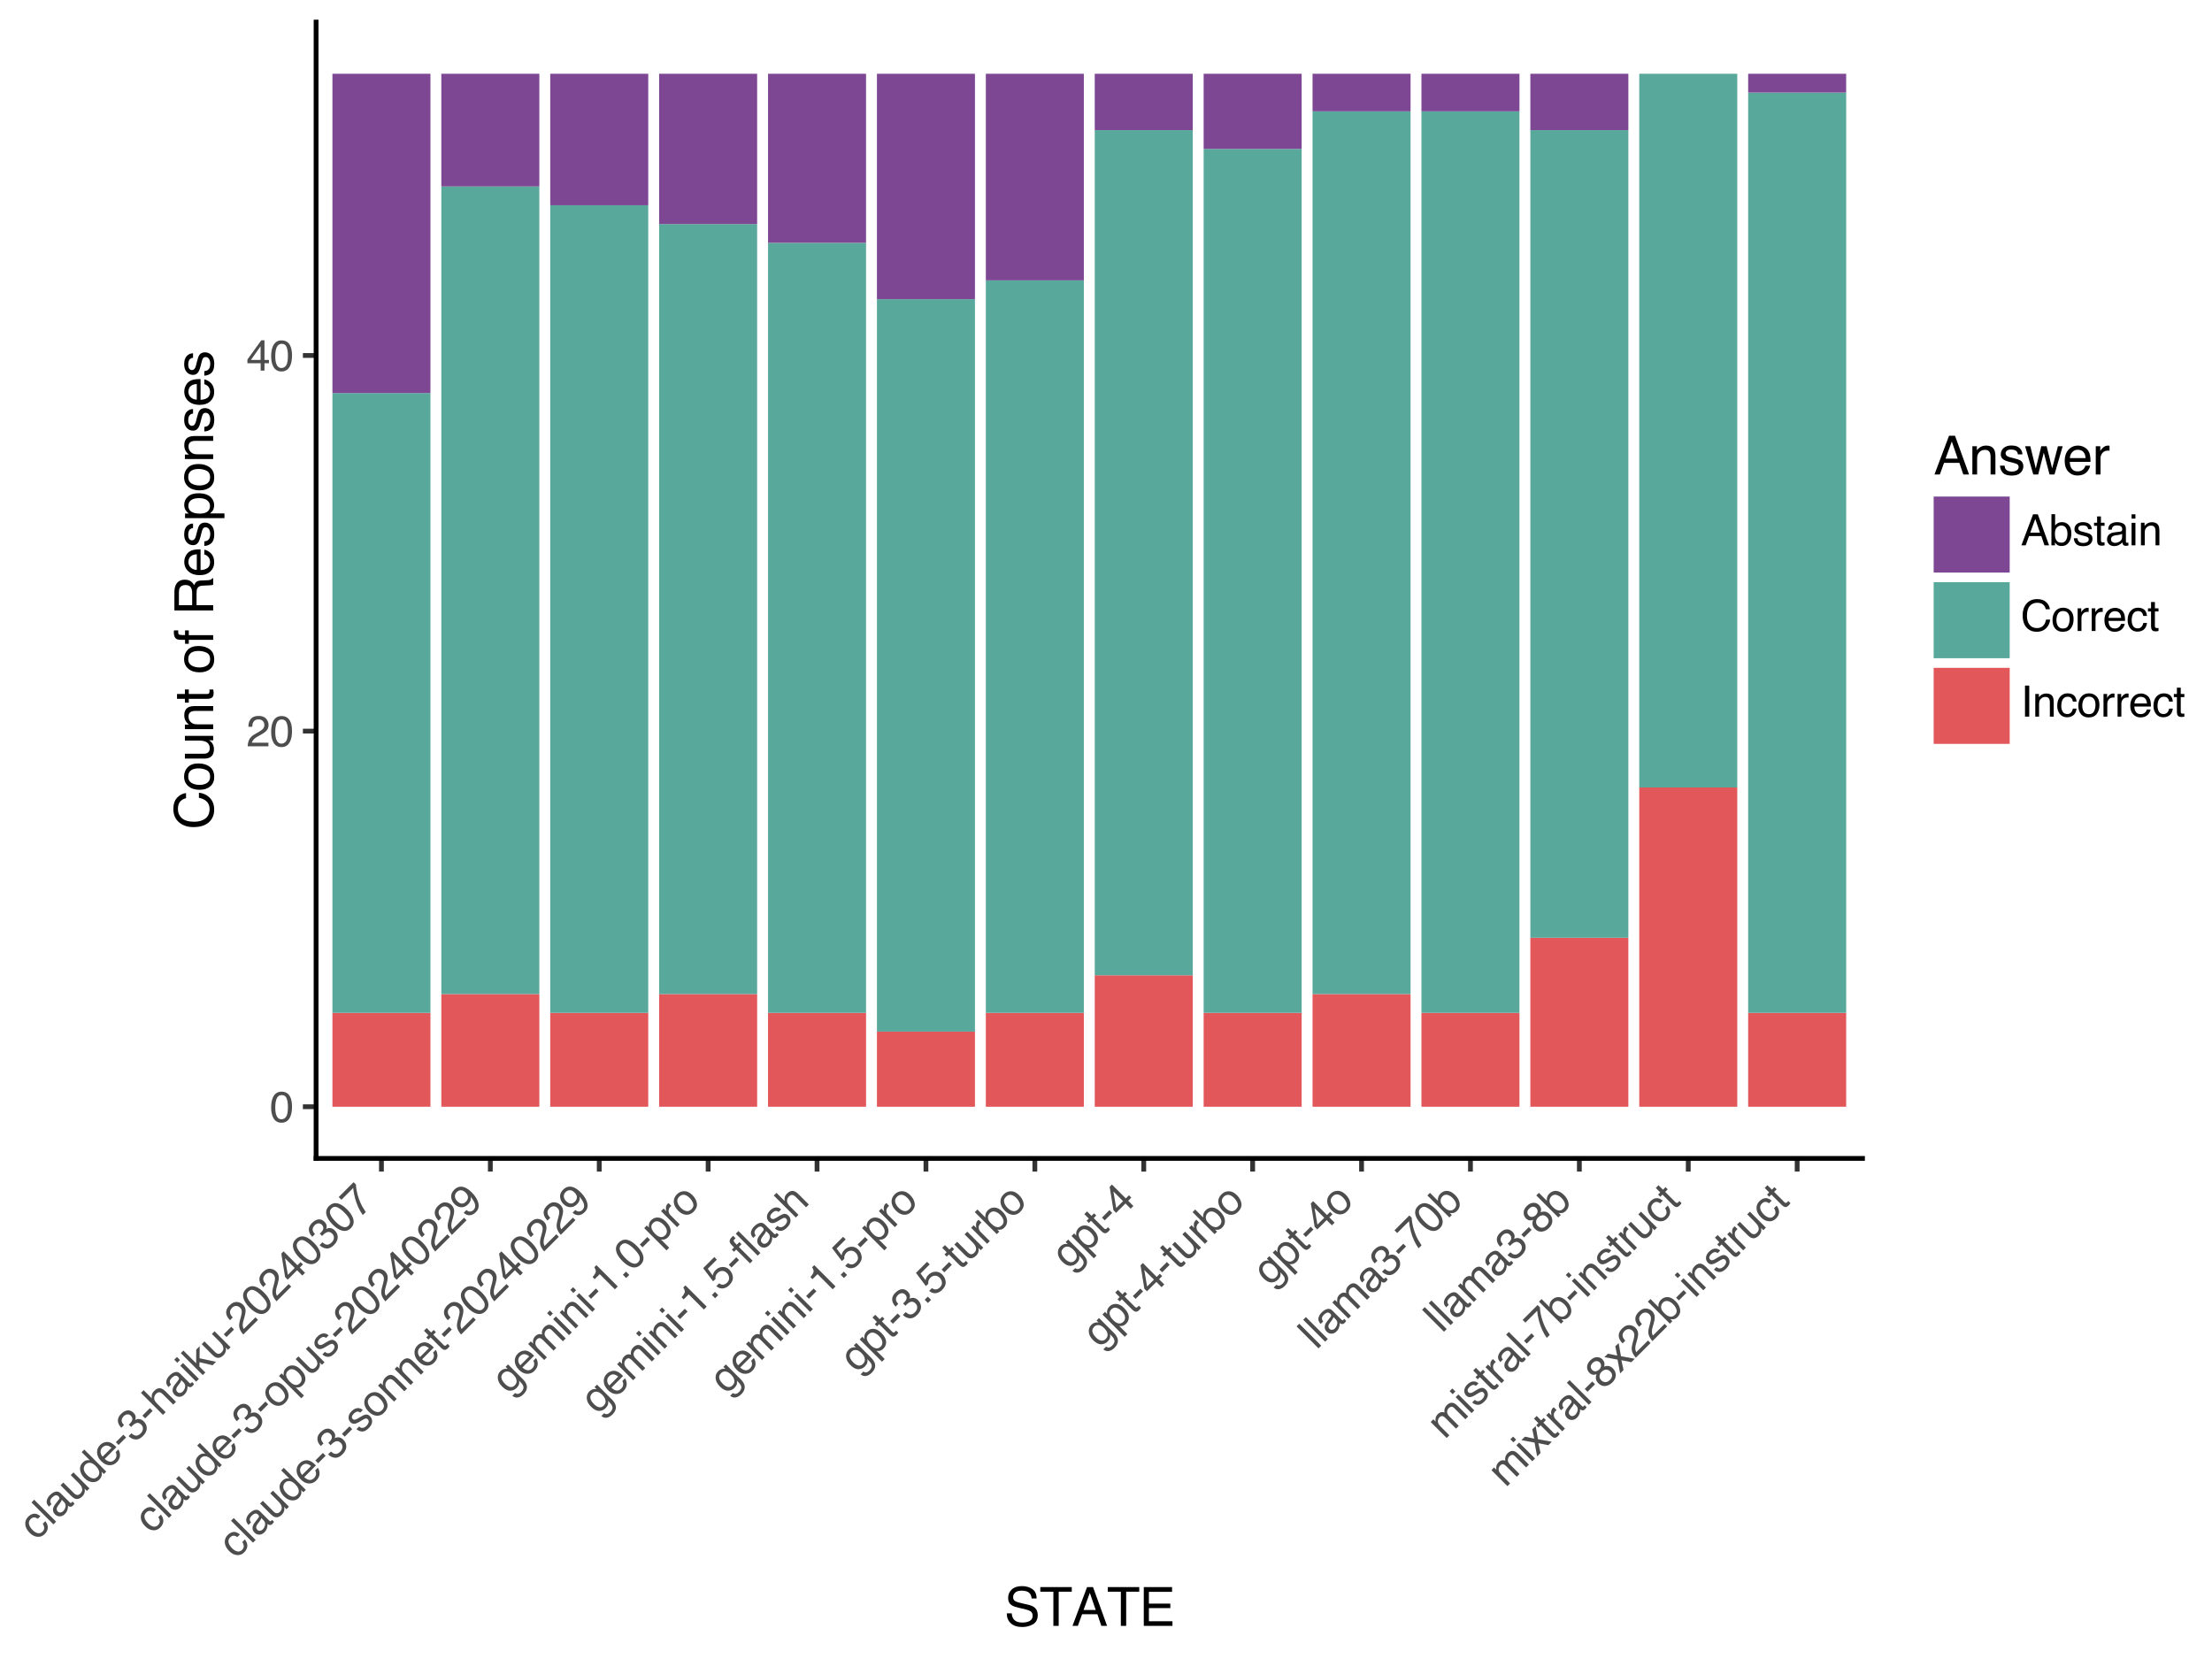 <?xml version="1.0" encoding="utf-8" standalone="no"?>
<!DOCTYPE svg PUBLIC "-//W3C//DTD SVG 1.1//EN"
  "http://www.w3.org/Graphics/SVG/1.1/DTD/svg11.dtd">
<svg xmlns:xlink="http://www.w3.org/1999/xlink" width="460.8pt" height="345.6pt" viewBox="0 0 460.8 345.6" xmlns="http://www.w3.org/2000/svg" version="1.1">
 <rect x="0" y="0" width="460.8" height="345.6" fill="#808080" stroke="none"/>
 <defs>
  <style type="text/css">*{stroke-linejoin: round; stroke-linecap: butt}</style>
 </defs>
 <g id="figure_1">
  <g id="patch_1">
   <path d="M 0 345.6 
L 460.8 345.6 
L 460.8 0 
L 0 0 
z
" style="fill: #ffffff; stroke: #ffffff; stroke-linejoin: miter"/>
  </g>
  <g id="axes_1">
   <g id="patch_2">
    <path d="M 65.848 241.315 
L 387.993 241.315 
L 387.993 4.608 
L 65.848 4.608 
z
" style="fill: #ffffff"/>
   </g>
   <g id="matplotlib.axis_1">
    <g id="xtick_1">
     <g id="line2d_1">
      <path d="M 79.459 241.315 
" style="fill: none; stroke: #333333; stroke-width: 1.5; stroke-linecap: square"/>
      <defs>
       <path id="m7758476e69" d="M 0 0 
L 0 2.75 
" style="stroke: #333333"/>
      </defs>
      <g>
       <use xlink:href="#m7758476e69" x="79.459" y="241.315" style="fill: #333333; stroke: #333333"/>
      </g>
     </g>
     <g id="text_1">
      <!-- claude-3-haiku-20240307 -->
      <g style="fill: #4d4d4d" transform="translate(7.594 321.097) rotate(-45) scale(0.088 -0.088)">
       <defs>
        <path id="Helvetica-63" d="M 1703 3444 
Q 2269 3444 2623 3169 
Q 2978 2894 3050 2222 
L 2503 2222 
Q 2453 2531 2275 2736 
Q 2097 2941 1703 2941 
Q 1166 2941 934 2416 
Q 784 2075 784 1575 
Q 784 1072 996 728 
Q 1209 384 1666 384 
Q 2016 384 2220 598 
Q 2425 813 2503 1184 
L 3050 1184 
Q 2956 519 2581 211 
Q 2206 -97 1622 -97 
Q 966 -97 575 383 
Q 184 863 184 1581 
Q 184 2463 612 2953 
Q 1041 3444 1703 3444 
z
M 1616 3428 
L 1616 3428 
z
" transform="scale(0.016)"/>
        <path id="Helvetica-6c" d="M 428 4591 
L 991 4591 
L 991 0 
L 428 0 
L 428 4591 
z
" transform="scale(0.016)"/>
        <path id="Helvetica-61" d="M 844 891 
Q 844 647 1022 506 
Q 1200 366 1444 366 
Q 1741 366 2019 503 
Q 2488 731 2488 1250 
L 2488 1703 
Q 2384 1638 2221 1594 
Q 2059 1550 1903 1531 
L 1563 1488 
Q 1256 1447 1103 1359 
Q 844 1213 844 891 
z
M 2206 2028 
Q 2400 2053 2466 2191 
Q 2503 2266 2503 2406 
Q 2503 2694 2298 2823 
Q 2094 2953 1713 2953 
Q 1272 2953 1088 2716 
Q 984 2584 953 2325 
L 428 2325 
Q 444 2944 830 3186 
Q 1216 3428 1725 3428 
Q 2316 3428 2684 3203 
Q 3050 2978 3050 2503 
L 3050 575 
Q 3050 488 3086 434 
Q 3122 381 3238 381 
Q 3275 381 3322 386 
Q 3369 391 3422 400 
L 3422 -16 
Q 3291 -53 3222 -62 
Q 3153 -72 3034 -72 
Q 2744 -72 2613 134 
Q 2544 244 2516 444 
Q 2344 219 2022 53 
Q 1700 -113 1313 -113 
Q 847 -113 551 170 
Q 256 453 256 878 
Q 256 1344 547 1600 
Q 838 1856 1309 1916 
L 2206 2028 
z
M 1741 3428 
L 1741 3428 
z
" transform="scale(0.016)"/>
        <path id="Helvetica-75" d="M 975 3347 
L 975 1125 
Q 975 869 1056 706 
Q 1206 406 1616 406 
Q 2203 406 2416 931 
Q 2531 1213 2531 1703 
L 2531 3347 
L 3094 3347 
L 3094 0 
L 2563 0 
L 2569 494 
Q 2459 303 2297 172 
Q 1975 -91 1516 -91 
Q 800 -91 541 388 
Q 400 644 400 1072 
L 400 3347 
L 975 3347 
z
M 1747 3428 
L 1747 3428 
z
" transform="scale(0.016)"/>
        <path id="Helvetica-64" d="M 769 1634 
Q 769 1097 997 734 
Q 1225 372 1728 372 
Q 2119 372 2370 708 
Q 2622 1044 2622 1672 
Q 2622 2306 2362 2611 
Q 2103 2916 1722 2916 
Q 1297 2916 1033 2591 
Q 769 2266 769 1634 
z
M 1616 3406 
Q 2000 3406 2259 3244 
Q 2409 3150 2600 2916 
L 2600 4606 
L 3141 4606 
L 3141 0 
L 2634 0 
L 2634 466 
Q 2438 156 2169 18 
Q 1900 -119 1553 -119 
Q 994 -119 584 351 
Q 175 822 175 1603 
Q 175 2334 548 2870 
Q 922 3406 1616 3406 
z
" transform="scale(0.016)"/>
        <path id="Helvetica-65" d="M 1806 3422 
Q 2163 3422 2497 3255 
Q 2831 3088 3006 2822 
Q 3175 2569 3231 2231 
Q 3281 2000 3281 1494 
L 828 1494 
Q 844 984 1069 676 
Q 1294 369 1766 369 
Q 2206 369 2469 659 
Q 2619 828 2681 1050 
L 3234 1050 
Q 3213 866 3089 639 
Q 2966 413 2813 269 
Q 2556 19 2178 -69 
Q 1975 -119 1719 -119 
Q 1094 -119 659 336 
Q 225 791 225 1609 
Q 225 2416 662 2919 
Q 1100 3422 1806 3422 
z
M 2703 1941 
Q 2669 2306 2544 2525 
Q 2313 2931 1772 2931 
Q 1384 2931 1121 2651 
Q 859 2372 844 1941 
L 2703 1941 
z
M 1753 3428 
L 1753 3428 
z
" transform="scale(0.016)"/>
        <path id="Helvetica-2d" d="M 266 2072 
L 1834 2072 
L 1834 1494 
L 266 1494 
L 266 2072 
z
" transform="scale(0.016)"/>
        <path id="Helvetica-33" d="M 1663 -122 
Q 869 -122 511 314 
Q 153 750 153 1375 
L 741 1375 
Q 778 941 903 744 
Q 1122 391 1694 391 
Q 2138 391 2406 628 
Q 2675 866 2675 1241 
Q 2675 1703 2392 1887 
Q 2109 2072 1606 2072 
Q 1550 2072 1492 2070 
Q 1434 2069 1375 2066 
L 1375 2563 
Q 1463 2553 1522 2550 
Q 1581 2547 1650 2547 
Q 1966 2547 2169 2647 
Q 2525 2822 2525 3272 
Q 2525 3606 2287 3787 
Q 2050 3969 1734 3969 
Q 1172 3969 956 3594 
Q 838 3388 822 3006 
L 266 3006 
Q 266 3506 466 3856 
Q 809 4481 1675 4481 
Q 2359 4481 2734 4176 
Q 3109 3872 3109 3294 
Q 3109 2881 2888 2625 
Q 2750 2466 2531 2375 
Q 2884 2278 3082 2001 
Q 3281 1725 3281 1325 
Q 3281 684 2859 281 
Q 2438 -122 1663 -122 
z
" transform="scale(0.016)"/>
        <path id="Helvetica-68" d="M 413 4606 
L 975 4606 
L 975 2894 
Q 1175 3147 1334 3250 
Q 1606 3428 2013 3428 
Q 2741 3428 3000 2919 
Q 3141 2641 3141 2147 
L 3141 0 
L 2563 0 
L 2563 2109 
Q 2563 2478 2469 2650 
Q 2316 2925 1894 2925 
Q 1544 2925 1259 2684 
Q 975 2444 975 1775 
L 975 0 
L 413 0 
L 413 4606 
z
" transform="scale(0.016)"/>
        <path id="Helvetica-69" d="M 413 3331 
L 984 3331 
L 984 0 
L 413 0 
L 413 3331 
z
M 413 4591 
L 984 4591 
L 984 3953 
L 413 3953 
L 413 4591 
z
" transform="scale(0.016)"/>
        <path id="Helvetica-6b" d="M 400 4591 
L 941 4591 
L 941 1925 
L 2384 3347 
L 3103 3347 
L 1822 2094 
L 3175 0 
L 2456 0 
L 1413 1688 
L 941 1256 
L 941 0 
L 400 0 
L 400 4591 
z
" transform="scale(0.016)"/>
        <path id="Helvetica-32" d="M 200 0 
Q 231 578 439 1006 
Q 647 1434 1250 1784 
L 1850 2131 
Q 2253 2366 2416 2531 
Q 2672 2791 2672 3125 
Q 2672 3516 2437 3745 
Q 2203 3975 1813 3975 
Q 1234 3975 1013 3538 
Q 894 3303 881 2888 
L 309 2888 
Q 319 3472 525 3841 
Q 891 4491 1816 4491 
Q 2584 4491 2939 4075 
Q 3294 3659 3294 3150 
Q 3294 2613 2916 2231 
Q 2697 2009 2131 1694 
L 1703 1456 
Q 1397 1288 1222 1134 
Q 909 863 828 531 
L 3272 531 
L 3272 0 
L 200 0 
z
" transform="scale(0.016)"/>
        <path id="Helvetica-30" d="M 1731 4475 
Q 2600 4475 2988 3759 
Q 3288 3206 3288 2244 
Q 3288 1331 3016 734 
Q 2622 -122 1728 -122 
Q 922 -122 528 578 
Q 200 1163 200 2147 
Q 200 2909 397 3456 
Q 766 4475 1731 4475 
z
M 1725 391 
Q 2163 391 2422 778 
Q 2681 1166 2681 2222 
Q 2681 2984 2493 3476 
Q 2306 3969 1766 3969 
Q 1269 3969 1039 3501 
Q 809 3034 809 2125 
Q 809 1441 956 1025 
Q 1181 391 1725 391 
z
" transform="scale(0.016)"/>
        <path id="Helvetica-34" d="M 2116 1584 
L 2116 3613 
L 681 1584 
L 2116 1584 
z
M 2125 0 
L 2125 1094 
L 163 1094 
L 163 1644 
L 2213 4488 
L 2688 4488 
L 2688 1584 
L 3347 1584 
L 3347 1094 
L 2688 1094 
L 2688 0 
L 2125 0 
z
" transform="scale(0.016)"/>
        <path id="Helvetica-37" d="M 3347 4400 
L 3347 3909 
Q 3131 3700 2773 3181 
Q 2416 2663 2141 2063 
Q 1869 1478 1728 997 
Q 1638 688 1494 0 
L 872 0 
Q 1084 1281 1809 2550 
Q 2238 3294 2709 3834 
L 234 3834 
L 234 4400 
L 3347 4400 
z
" transform="scale(0.016)"/>
       </defs>
       <use xlink:href="#Helvetica-63"/>
       <use xlink:href="#Helvetica-6c" x="50"/>
       <use xlink:href="#Helvetica-61" x="72.217"/>
       <use xlink:href="#Helvetica-75" x="127.832"/>
       <use xlink:href="#Helvetica-64" x="183.447"/>
       <use xlink:href="#Helvetica-65" x="239.062"/>
       <use xlink:href="#Helvetica-2d" x="294.678"/>
       <use xlink:href="#Helvetica-33" x="327.979"/>
       <use xlink:href="#Helvetica-2d" x="383.594"/>
       <use xlink:href="#Helvetica-68" x="416.895"/>
       <use xlink:href="#Helvetica-61" x="472.51"/>
       <use xlink:href="#Helvetica-69" x="528.125"/>
       <use xlink:href="#Helvetica-6b" x="550.342"/>
       <use xlink:href="#Helvetica-75" x="600.342"/>
       <use xlink:href="#Helvetica-2d" x="655.957"/>
       <use xlink:href="#Helvetica-32" x="689.258"/>
       <use xlink:href="#Helvetica-30" x="744.873"/>
       <use xlink:href="#Helvetica-32" x="800.488"/>
       <use xlink:href="#Helvetica-34" x="856.104"/>
       <use xlink:href="#Helvetica-30" x="911.719"/>
       <use xlink:href="#Helvetica-33" x="967.334"/>
       <use xlink:href="#Helvetica-30" x="1022.949"/>
       <use xlink:href="#Helvetica-37" x="1078.564"/>
      </g>
     </g>
    </g>
    <g id="xtick_2">
     <g id="line2d_2">
      <path d="M 102.146 241.315 
" style="fill: none; stroke: #333333; stroke-width: 1.5; stroke-linecap: square"/>
      <g>
       <use xlink:href="#m7758476e69" x="102.146" y="241.315" style="fill: #333333; stroke: #333333"/>
      </g>
     </g>
     <g id="text_2">
      <!-- claude-3-opus-20240229 -->
      <g style="fill: #4d4d4d" transform="translate(31.663 319.729) rotate(-45) scale(0.088 -0.088)">
       <defs>
        <path id="Helvetica-6f" d="M 1741 363 
Q 2300 363 2508 786 
Q 2716 1209 2716 1728 
Q 2716 2197 2566 2491 
Q 2328 2953 1747 2953 
Q 1231 2953 997 2559 
Q 763 2166 763 1609 
Q 763 1075 997 719 
Q 1231 363 1741 363 
z
M 1763 3444 
Q 2409 3444 2856 3012 
Q 3303 2581 3303 1744 
Q 3303 934 2909 406 
Q 2516 -122 1688 -122 
Q 997 -122 590 345 
Q 184 813 184 1600 
Q 184 2444 612 2944 
Q 1041 3444 1763 3444 
z
M 1744 3428 
L 1744 3428 
z
" transform="scale(0.016)"/>
        <path id="Helvetica-70" d="M 1825 378 
Q 2219 378 2480 708 
Q 2741 1038 2741 1694 
Q 2741 2094 2625 2381 
Q 2406 2934 1825 2934 
Q 1241 2934 1025 2350 
Q 909 2038 909 1556 
Q 909 1169 1025 897 
Q 1244 378 1825 378 
z
M 369 3331 
L 916 3331 
L 916 2888 
Q 1084 3116 1284 3241 
Q 1569 3428 1953 3428 
Q 2522 3428 2919 2992 
Q 3316 2556 3316 1747 
Q 3316 653 2744 184 
Q 2381 -113 1900 -113 
Q 1522 -113 1266 53 
Q 1116 147 931 375 
L 931 -1334 
L 369 -1334 
L 369 3331 
z
" transform="scale(0.016)"/>
        <path id="Helvetica-73" d="M 747 1050 
Q 772 769 888 619 
Q 1100 347 1625 347 
Q 1938 347 2175 483 
Q 2413 619 2413 903 
Q 2413 1119 2222 1231 
Q 2100 1300 1741 1391 
L 1294 1503 
Q 866 1609 663 1741 
Q 300 1969 300 2372 
Q 300 2847 642 3140 
Q 984 3434 1563 3434 
Q 2319 3434 2653 2991 
Q 2863 2709 2856 2384 
L 2325 2384 
Q 2309 2575 2191 2731 
Q 1997 2953 1519 2953 
Q 1200 2953 1036 2831 
Q 872 2709 872 2509 
Q 872 2291 1088 2159 
Q 1213 2081 1456 2022 
L 1828 1931 
Q 2434 1784 2641 1647 
Q 2969 1431 2969 969 
Q 2969 522 2630 197 
Q 2291 -128 1597 -128 
Q 850 -128 539 211 
Q 228 550 206 1050 
L 747 1050 
z
M 1578 3428 
L 1578 3428 
z
" transform="scale(0.016)"/>
        <path id="Helvetica-39" d="M 850 1081 
Q 875 616 1209 438 
Q 1381 344 1597 344 
Q 2000 344 2284 680 
Q 2569 1016 2688 2044 
Q 2500 1747 2223 1626 
Q 1947 1506 1628 1506 
Q 981 1506 604 1909 
Q 228 2313 228 2947 
Q 228 3556 600 4018 
Q 972 4481 1697 4481 
Q 2675 4481 3047 3600 
Q 3253 3116 3253 2388 
Q 3253 1566 3006 931 
Q 2597 -125 1619 -125 
Q 963 -125 622 219 
Q 281 563 281 1081 
L 850 1081 
z
M 1703 2000 
Q 2038 2000 2314 2220 
Q 2591 2441 2591 2991 
Q 2591 3484 2342 3726 
Q 2094 3969 1709 3969 
Q 1297 3969 1055 3692 
Q 813 3416 813 2953 
Q 813 2516 1025 2258 
Q 1238 2000 1703 2000 
z
" transform="scale(0.016)"/>
       </defs>
       <use xlink:href="#Helvetica-63"/>
       <use xlink:href="#Helvetica-6c" x="50"/>
       <use xlink:href="#Helvetica-61" x="72.217"/>
       <use xlink:href="#Helvetica-75" x="127.832"/>
       <use xlink:href="#Helvetica-64" x="183.447"/>
       <use xlink:href="#Helvetica-65" x="239.062"/>
       <use xlink:href="#Helvetica-2d" x="294.678"/>
       <use xlink:href="#Helvetica-33" x="327.979"/>
       <use xlink:href="#Helvetica-2d" x="383.594"/>
       <use xlink:href="#Helvetica-6f" x="416.895"/>
       <use xlink:href="#Helvetica-70" x="472.51"/>
       <use xlink:href="#Helvetica-75" x="528.125"/>
       <use xlink:href="#Helvetica-73" x="583.74"/>
       <use xlink:href="#Helvetica-2d" x="633.74"/>
       <use xlink:href="#Helvetica-32" x="667.041"/>
       <use xlink:href="#Helvetica-30" x="722.656"/>
       <use xlink:href="#Helvetica-32" x="778.271"/>
       <use xlink:href="#Helvetica-34" x="833.887"/>
       <use xlink:href="#Helvetica-30" x="889.502"/>
       <use xlink:href="#Helvetica-32" x="945.117"/>
       <use xlink:href="#Helvetica-32" x="1000.732"/>
       <use xlink:href="#Helvetica-39" x="1056.348"/>
      </g>
     </g>
    </g>
    <g id="xtick_3">
     <g id="line2d_3">
      <path d="M 124.832 241.315 
" style="fill: none; stroke: #333333; stroke-width: 1.5; stroke-linecap: square"/>
      <g>
       <use xlink:href="#m7758476e69" x="124.832" y="241.315" style="fill: #333333; stroke: #333333"/>
      </g>
     </g>
     <g id="text_3">
      <!-- claude-3-sonnet-20240229 -->
      <g style="fill: #4d4d4d" transform="translate(49.16 324.903) rotate(-45) scale(0.088 -0.088)">
       <defs>
        <path id="Helvetica-6e" d="M 413 3347 
L 947 3347 
L 947 2872 
Q 1184 3166 1450 3294 
Q 1716 3422 2041 3422 
Q 2753 3422 3003 2925 
Q 3141 2653 3141 2147 
L 3141 0 
L 2569 0 
L 2569 2109 
Q 2569 2416 2478 2603 
Q 2328 2916 1934 2916 
Q 1734 2916 1606 2875 
Q 1375 2806 1200 2600 
Q 1059 2434 1017 2257 
Q 975 2081 975 1753 
L 975 0 
L 413 0 
L 413 3347 
z
M 1734 3428 
L 1734 3428 
z
" transform="scale(0.016)"/>
        <path id="Helvetica-74" d="M 525 4281 
L 1094 4281 
L 1094 3347 
L 1628 3347 
L 1628 2888 
L 1094 2888 
L 1094 703 
Q 1094 528 1213 469 
Q 1278 434 1431 434 
Q 1472 434 1519 436 
Q 1566 438 1628 444 
L 1628 0 
Q 1531 -28 1426 -40 
Q 1322 -53 1200 -53 
Q 806 -53 665 148 
Q 525 350 525 672 
L 525 2888 
L 72 2888 
L 72 3347 
L 525 3347 
L 525 4281 
z
" transform="scale(0.016)"/>
       </defs>
       <use xlink:href="#Helvetica-63"/>
       <use xlink:href="#Helvetica-6c" x="50"/>
       <use xlink:href="#Helvetica-61" x="72.217"/>
       <use xlink:href="#Helvetica-75" x="127.832"/>
       <use xlink:href="#Helvetica-64" x="183.447"/>
       <use xlink:href="#Helvetica-65" x="239.062"/>
       <use xlink:href="#Helvetica-2d" x="294.678"/>
       <use xlink:href="#Helvetica-33" x="327.979"/>
       <use xlink:href="#Helvetica-2d" x="383.594"/>
       <use xlink:href="#Helvetica-73" x="416.895"/>
       <use xlink:href="#Helvetica-6f" x="466.895"/>
       <use xlink:href="#Helvetica-6e" x="522.51"/>
       <use xlink:href="#Helvetica-6e" x="578.125"/>
       <use xlink:href="#Helvetica-65" x="633.74"/>
       <use xlink:href="#Helvetica-74" x="689.355"/>
       <use xlink:href="#Helvetica-2d" x="717.139"/>
       <use xlink:href="#Helvetica-32" x="750.439"/>
       <use xlink:href="#Helvetica-30" x="806.055"/>
       <use xlink:href="#Helvetica-32" x="861.67"/>
       <use xlink:href="#Helvetica-34" x="917.285"/>
       <use xlink:href="#Helvetica-30" x="972.9"/>
       <use xlink:href="#Helvetica-32" x="1028.516"/>
       <use xlink:href="#Helvetica-32" x="1084.131"/>
       <use xlink:href="#Helvetica-39" x="1139.746"/>
      </g>
     </g>
    </g>
    <g id="xtick_4">
     <g id="line2d_4">
      <path d="M 147.518 241.315 
" style="fill: none; stroke: #333333; stroke-width: 1.5; stroke-linecap: square"/>
      <g>
       <use xlink:href="#m7758476e69" x="147.518" y="241.315" style="fill: #333333; stroke: #333333"/>
      </g>
     </g>
     <g id="text_4">
      <!-- gemini-1.0-pro -->
      <g style="fill: #4d4d4d" transform="translate(106.027 290.643) rotate(-45) scale(0.088 -0.088)">
       <defs>
        <path id="Helvetica-67" d="M 1594 3406 
Q 1988 3406 2281 3213 
Q 2441 3103 2606 2894 
L 2606 3316 
L 3125 3316 
L 3125 272 
Q 3125 -366 2938 -734 
Q 2588 -1416 1616 -1416 
Q 1075 -1416 706 -1173 
Q 338 -931 294 -416 
L 866 -416 
Q 906 -641 1028 -763 
Q 1219 -950 1628 -950 
Q 2275 -950 2475 -494 
Q 2594 -225 2584 466 
Q 2416 209 2178 84 
Q 1941 -41 1550 -41 
Q 1006 -41 598 345 
Q 191 731 191 1622 
Q 191 2463 602 2934 
Q 1013 3406 1594 3406 
z
M 2606 1688 
Q 2606 2309 2350 2609 
Q 2094 2909 1697 2909 
Q 1103 2909 884 2353 
Q 769 2056 769 1575 
Q 769 1009 998 714 
Q 1228 419 1616 419 
Q 2222 419 2469 966 
Q 2606 1275 2606 1688 
z
M 1659 3428 
L 1659 3428 
z
" transform="scale(0.016)"/>
        <path id="Helvetica-6d" d="M 413 3347 
L 969 3347 
L 969 2872 
Q 1169 3119 1331 3231 
Q 1609 3422 1963 3422 
Q 2363 3422 2606 3225 
Q 2744 3113 2856 2894 
Q 3044 3163 3297 3292 
Q 3550 3422 3866 3422 
Q 4541 3422 4784 2934 
Q 4916 2672 4916 2228 
L 4916 0 
L 4331 0 
L 4331 2325 
Q 4331 2659 4164 2784 
Q 3997 2909 3756 2909 
Q 3425 2909 3186 2687 
Q 2947 2466 2947 1947 
L 2947 0 
L 2375 0 
L 2375 2184 
Q 2375 2525 2294 2681 
Q 2166 2916 1816 2916 
Q 1497 2916 1236 2669 
Q 975 2422 975 1775 
L 975 0 
L 413 0 
L 413 3347 
z
" transform="scale(0.016)"/>
        <path id="Helvetica-31" d="M 613 3169 
L 613 3600 
Q 1222 3659 1462 3798 
Q 1703 3938 1822 4456 
L 2266 4456 
L 2266 0 
L 1666 0 
L 1666 3169 
L 613 3169 
z
" transform="scale(0.016)"/>
        <path id="Helvetica-2e" d="M 547 681 
L 1200 681 
L 1200 0 
L 547 0 
L 547 681 
z
" transform="scale(0.016)"/>
        <path id="Helvetica-72" d="M 428 3347 
L 963 3347 
L 963 2769 
Q 1028 2938 1284 3180 
Q 1541 3422 1875 3422 
Q 1891 3422 1928 3419 
Q 1966 3416 2056 3406 
L 2056 2813 
Q 2006 2822 1964 2825 
Q 1922 2828 1872 2828 
Q 1447 2828 1219 2554 
Q 991 2281 991 1925 
L 991 0 
L 428 0 
L 428 3347 
z
" transform="scale(0.016)"/>
       </defs>
       <use xlink:href="#Helvetica-67"/>
       <use xlink:href="#Helvetica-65" x="55.615"/>
       <use xlink:href="#Helvetica-6d" x="111.23"/>
       <use xlink:href="#Helvetica-69" x="194.531"/>
       <use xlink:href="#Helvetica-6e" x="216.748"/>
       <use xlink:href="#Helvetica-69" x="272.363"/>
       <use xlink:href="#Helvetica-2d" x="294.58"/>
       <use xlink:href="#Helvetica-31" x="327.881"/>
       <use xlink:href="#Helvetica-2e" x="383.496"/>
       <use xlink:href="#Helvetica-30" x="411.279"/>
       <use xlink:href="#Helvetica-2d" x="466.895"/>
       <use xlink:href="#Helvetica-70" x="500.195"/>
       <use xlink:href="#Helvetica-72" x="555.811"/>
       <use xlink:href="#Helvetica-6f" x="589.111"/>
      </g>
     </g>
    </g>
    <g id="xtick_5">
     <g id="line2d_5">
      <path d="M 170.205 241.315 
" style="fill: none; stroke: #333333; stroke-width: 1.5; stroke-linecap: square"/>
      <g>
       <use xlink:href="#m7758476e69" x="170.205" y="241.315" style="fill: #333333; stroke: #333333"/>
      </g>
     </g>
     <g id="text_5">
      <!-- gemini-1.5-flash -->
      <g style="fill: #4d4d4d" transform="translate(124.562 294.857) rotate(-45) scale(0.088 -0.088)">
       <defs>
        <path id="Helvetica-35" d="M 791 1141 
Q 847 659 1238 475 
Q 1438 381 1700 381 
Q 2200 381 2440 700 
Q 2681 1019 2681 1406 
Q 2681 1875 2395 2131 
Q 2109 2388 1709 2388 
Q 1419 2388 1211 2275 
Q 1003 2163 856 1963 
L 369 1991 
L 709 4400 
L 3034 4400 
L 3034 3856 
L 1131 3856 
L 941 2613 
Q 1097 2731 1238 2791 
Q 1488 2894 1816 2894 
Q 2431 2894 2859 2497 
Q 3288 2100 3288 1491 
Q 3288 856 2895 371 
Q 2503 -113 1644 -113 
Q 1097 -113 676 195 
Q 256 503 206 1141 
L 791 1141 
z
" transform="scale(0.016)"/>
        <path id="Helvetica-66" d="M 553 3856 
Q 566 4206 675 4369 
Q 872 4656 1434 4656 
Q 1488 4656 1544 4653 
Q 1600 4650 1672 4644 
L 1672 4131 
Q 1584 4138 1545 4139 
Q 1506 4141 1472 4141 
Q 1216 4141 1166 4008 
Q 1116 3875 1116 3331 
L 1672 3331 
L 1672 2888 
L 1109 2888 
L 1109 0 
L 553 0 
L 553 2888 
L 88 2888 
L 88 3331 
L 553 3331 
L 553 3856 
z
" transform="scale(0.016)"/>
       </defs>
       <use xlink:href="#Helvetica-67"/>
       <use xlink:href="#Helvetica-65" x="55.615"/>
       <use xlink:href="#Helvetica-6d" x="111.23"/>
       <use xlink:href="#Helvetica-69" x="194.531"/>
       <use xlink:href="#Helvetica-6e" x="216.748"/>
       <use xlink:href="#Helvetica-69" x="272.363"/>
       <use xlink:href="#Helvetica-2d" x="294.58"/>
       <use xlink:href="#Helvetica-31" x="327.881"/>
       <use xlink:href="#Helvetica-2e" x="383.496"/>
       <use xlink:href="#Helvetica-35" x="411.279"/>
       <use xlink:href="#Helvetica-2d" x="466.895"/>
       <use xlink:href="#Helvetica-66" x="500.195"/>
       <use xlink:href="#Helvetica-6c" x="527.979"/>
       <use xlink:href="#Helvetica-61" x="550.195"/>
       <use xlink:href="#Helvetica-73" x="605.811"/>
       <use xlink:href="#Helvetica-68" x="655.811"/>
      </g>
     </g>
    </g>
    <g id="xtick_6">
     <g id="line2d_6">
      <path d="M 192.891 241.315 
" style="fill: none; stroke: #333333; stroke-width: 1.5; stroke-linecap: square"/>
      <g>
       <use xlink:href="#m7758476e69" x="192.891" y="241.315" style="fill: #333333; stroke: #333333"/>
      </g>
     </g>
     <g id="text_6">
      <!-- gemini-1.5-pro -->
      <g style="fill: #4d4d4d" transform="translate(151.399 290.643) rotate(-45) scale(0.088 -0.088)">
       <use xlink:href="#Helvetica-67"/>
       <use xlink:href="#Helvetica-65" x="55.615"/>
       <use xlink:href="#Helvetica-6d" x="111.23"/>
       <use xlink:href="#Helvetica-69" x="194.531"/>
       <use xlink:href="#Helvetica-6e" x="216.748"/>
       <use xlink:href="#Helvetica-69" x="272.363"/>
       <use xlink:href="#Helvetica-2d" x="294.58"/>
       <use xlink:href="#Helvetica-31" x="327.881"/>
       <use xlink:href="#Helvetica-2e" x="383.496"/>
       <use xlink:href="#Helvetica-35" x="411.279"/>
       <use xlink:href="#Helvetica-2d" x="466.895"/>
       <use xlink:href="#Helvetica-70" x="500.195"/>
       <use xlink:href="#Helvetica-72" x="555.811"/>
       <use xlink:href="#Helvetica-6f" x="589.111"/>
      </g>
     </g>
    </g>
    <g id="xtick_7">
     <g id="line2d_7">
      <path d="M 215.577 241.315 
" style="fill: none; stroke: #333333; stroke-width: 1.5; stroke-linecap: square"/>
      <g>
       <use xlink:href="#m7758476e69" x="215.577" y="241.315" style="fill: #333333; stroke: #333333"/>
      </g>
     </g>
     <g id="text_7">
      <!-- gpt-3.5-turbo -->
      <g style="fill: #4d4d4d" transform="translate(178.577 286.167) rotate(-45) scale(0.088 -0.088)">
       <defs>
        <path id="Helvetica-62" d="M 369 4606 
L 916 4606 
L 916 2941 
Q 1100 3181 1356 3307 
Q 1613 3434 1913 3434 
Q 2538 3434 2927 3004 
Q 3316 2575 3316 1738 
Q 3316 944 2931 419 
Q 2547 -106 1866 -106 
Q 1484 -106 1222 78 
Q 1066 188 888 428 
L 888 0 
L 369 0 
L 369 4606 
z
M 1831 391 
Q 2288 391 2514 753 
Q 2741 1116 2741 1709 
Q 2741 2238 2514 2584 
Q 2288 2931 1847 2931 
Q 1463 2931 1173 2647 
Q 884 2363 884 1709 
Q 884 1238 1003 944 
Q 1225 391 1831 391 
z
" transform="scale(0.016)"/>
       </defs>
       <use xlink:href="#Helvetica-67"/>
       <use xlink:href="#Helvetica-70" x="55.615"/>
       <use xlink:href="#Helvetica-74" x="111.23"/>
       <use xlink:href="#Helvetica-2d" x="139.014"/>
       <use xlink:href="#Helvetica-33" x="172.314"/>
       <use xlink:href="#Helvetica-2e" x="227.93"/>
       <use xlink:href="#Helvetica-35" x="255.713"/>
       <use xlink:href="#Helvetica-2d" x="311.328"/>
       <use xlink:href="#Helvetica-74" x="344.629"/>
       <use xlink:href="#Helvetica-75" x="372.412"/>
       <use xlink:href="#Helvetica-72" x="428.027"/>
       <use xlink:href="#Helvetica-62" x="461.328"/>
       <use xlink:href="#Helvetica-6f" x="516.943"/>
      </g>
     </g>
    </g>
    <g id="xtick_8">
     <g id="line2d_8">
      <path d="M 238.264 241.315 
" style="fill: none; stroke: #333333; stroke-width: 1.5; stroke-linecap: square"/>
      <g>
       <use xlink:href="#m7758476e69" x="238.264" y="241.315" style="fill: #333333; stroke: #333333"/>
      </g>
     </g>
     <g id="text_8">
      <!-- gpt-4 -->
      <g style="fill: #4d4d4d" transform="translate(222.705 264.63) rotate(-45) scale(0.088 -0.088)">
       <use xlink:href="#Helvetica-67"/>
       <use xlink:href="#Helvetica-70" x="55.615"/>
       <use xlink:href="#Helvetica-74" x="111.23"/>
       <use xlink:href="#Helvetica-2d" x="139.014"/>
       <use xlink:href="#Helvetica-34" x="172.314"/>
      </g>
     </g>
    </g>
    <g id="xtick_9">
     <g id="line2d_9">
      <path d="M 260.95 241.315 
" style="fill: none; stroke: #333333; stroke-width: 1.5; stroke-linecap: square"/>
      <g>
       <use xlink:href="#m7758476e69" x="260.95" y="241.315" style="fill: #333333; stroke: #333333"/>
      </g>
     </g>
     <g id="text_9">
      <!-- gpt-4-turbo -->
      <g style="fill: #4d4d4d" transform="translate(229.138 280.978) rotate(-45) scale(0.088 -0.088)">
       <use xlink:href="#Helvetica-67"/>
       <use xlink:href="#Helvetica-70" x="55.615"/>
       <use xlink:href="#Helvetica-74" x="111.23"/>
       <use xlink:href="#Helvetica-2d" x="139.014"/>
       <use xlink:href="#Helvetica-34" x="172.314"/>
       <use xlink:href="#Helvetica-2d" x="227.93"/>
       <use xlink:href="#Helvetica-74" x="261.23"/>
       <use xlink:href="#Helvetica-75" x="289.014"/>
       <use xlink:href="#Helvetica-72" x="344.629"/>
       <use xlink:href="#Helvetica-62" x="377.93"/>
       <use xlink:href="#Helvetica-6f" x="433.545"/>
      </g>
     </g>
    </g>
    <g id="xtick_10">
     <g id="line2d_10">
      <path d="M 283.636 241.315 
" style="fill: none; stroke: #333333; stroke-width: 1.5; stroke-linecap: square"/>
      <g>
       <use xlink:href="#m7758476e69" x="283.636" y="241.315" style="fill: #333333; stroke: #333333"/>
      </g>
     </g>
     <g id="text_10">
      <!-- gpt-4o -->
      <g style="fill: #4d4d4d" transform="translate(264.618 268.091) rotate(-45) scale(0.088 -0.088)">
       <use xlink:href="#Helvetica-67"/>
       <use xlink:href="#Helvetica-70" x="55.615"/>
       <use xlink:href="#Helvetica-74" x="111.23"/>
       <use xlink:href="#Helvetica-2d" x="139.014"/>
       <use xlink:href="#Helvetica-34" x="172.314"/>
       <use xlink:href="#Helvetica-6f" x="227.93"/>
      </g>
     </g>
    </g>
    <g id="xtick_11">
     <g id="line2d_11">
      <path d="M 306.323 241.315 
" style="fill: none; stroke: #333333; stroke-width: 1.5; stroke-linecap: square"/>
      <g>
       <use xlink:href="#m7758476e69" x="306.323" y="241.315" style="fill: #333333; stroke: #333333"/>
      </g>
     </g>
     <g id="text_11">
      <!-- llama3-70b -->
      <g style="fill: #4d4d4d" transform="translate(274.243 281.311) rotate(-45) scale(0.088 -0.088)">
       <use xlink:href="#Helvetica-6c"/>
       <use xlink:href="#Helvetica-6c" x="22.217"/>
       <use xlink:href="#Helvetica-61" x="44.434"/>
       <use xlink:href="#Helvetica-6d" x="100.049"/>
       <use xlink:href="#Helvetica-61" x="183.35"/>
       <use xlink:href="#Helvetica-33" x="238.965"/>
       <use xlink:href="#Helvetica-2d" x="294.58"/>
       <use xlink:href="#Helvetica-37" x="327.881"/>
       <use xlink:href="#Helvetica-30" x="383.496"/>
       <use xlink:href="#Helvetica-62" x="439.111"/>
      </g>
     </g>
    </g>
    <g id="xtick_12">
     <g id="line2d_12">
      <path d="M 329.009 241.315 
" style="fill: none; stroke: #333333; stroke-width: 1.5; stroke-linecap: square"/>
      <g>
       <use xlink:href="#m7758476e69" x="329.009" y="241.315" style="fill: #333333; stroke: #333333"/>
      </g>
     </g>
     <g id="text_12">
      <!-- llama3-8b -->
      <g style="fill: #4d4d4d" transform="translate(300.39 277.85) rotate(-45) scale(0.088 -0.088)">
       <defs>
        <path id="Helvetica-38" d="M 1741 2600 
Q 2113 2600 2322 2808 
Q 2531 3016 2531 3303 
Q 2531 3553 2331 3762 
Q 2131 3972 1722 3972 
Q 1316 3972 1134 3762 
Q 953 3553 953 3272 
Q 953 2956 1187 2778 
Q 1422 2600 1741 2600 
z
M 1775 384 
Q 2166 384 2423 595 
Q 2681 806 2681 1225 
Q 2681 1659 2415 1884 
Q 2150 2109 1734 2109 
Q 1331 2109 1076 1879 
Q 822 1650 822 1244 
Q 822 894 1055 639 
Q 1288 384 1775 384 
z
M 975 2384 
Q 741 2484 609 2619 
Q 363 2869 363 3269 
Q 363 3769 725 4128 
Q 1088 4488 1753 4488 
Q 2397 4488 2762 4148 
Q 3128 3809 3128 3356 
Q 3128 2938 2916 2678 
Q 2797 2531 2547 2391 
Q 2825 2263 2984 2097 
Q 3281 1784 3281 1284 
Q 3281 694 2884 283 
Q 2488 -128 1763 -128 
Q 1109 -128 657 226 
Q 206 581 206 1256 
Q 206 1653 400 1942 
Q 594 2231 975 2384 
z
" transform="scale(0.016)"/>
       </defs>
       <use xlink:href="#Helvetica-6c"/>
       <use xlink:href="#Helvetica-6c" x="22.217"/>
       <use xlink:href="#Helvetica-61" x="44.434"/>
       <use xlink:href="#Helvetica-6d" x="100.049"/>
       <use xlink:href="#Helvetica-61" x="183.35"/>
       <use xlink:href="#Helvetica-33" x="238.965"/>
       <use xlink:href="#Helvetica-2d" x="294.58"/>
       <use xlink:href="#Helvetica-38" x="327.881"/>
       <use xlink:href="#Helvetica-62" x="383.496"/>
      </g>
     </g>
    </g>
    <g id="xtick_13">
     <g id="line2d_13">
      <path d="M 351.695 241.315 
" style="fill: none; stroke: #333333; stroke-width: 1.5; stroke-linecap: square"/>
      <g>
       <use xlink:href="#m7758476e69" x="351.695" y="241.315" style="fill: #333333; stroke: #333333"/>
      </g>
     </g>
     <g id="text_13">
      <!-- mistral-7b-instruct -->
      <g style="fill: #4d4d4d" transform="translate(300.958 299.969) rotate(-45) scale(0.088 -0.088)">
       <use xlink:href="#Helvetica-6d"/>
       <use xlink:href="#Helvetica-69" x="83.301"/>
       <use xlink:href="#Helvetica-73" x="105.518"/>
       <use xlink:href="#Helvetica-74" x="155.518"/>
       <use xlink:href="#Helvetica-72" x="183.301"/>
       <use xlink:href="#Helvetica-61" x="216.602"/>
       <use xlink:href="#Helvetica-6c" x="272.217"/>
       <use xlink:href="#Helvetica-2d" x="294.434"/>
       <use xlink:href="#Helvetica-37" x="327.734"/>
       <use xlink:href="#Helvetica-62" x="383.35"/>
       <use xlink:href="#Helvetica-2d" x="438.965"/>
       <use xlink:href="#Helvetica-69" x="472.266"/>
       <use xlink:href="#Helvetica-6e" x="494.482"/>
       <use xlink:href="#Helvetica-73" x="550.098"/>
       <use xlink:href="#Helvetica-74" x="600.098"/>
       <use xlink:href="#Helvetica-72" x="627.881"/>
       <use xlink:href="#Helvetica-75" x="661.182"/>
       <use xlink:href="#Helvetica-63" x="716.797"/>
       <use xlink:href="#Helvetica-74" x="766.797"/>
      </g>
     </g>
    </g>
    <g id="xtick_14">
     <g id="line2d_14">
      <path d="M 374.382 241.315 
" style="fill: none; stroke: #333333; stroke-width: 1.5; stroke-linecap: square"/>
      <g>
       <use xlink:href="#m7758476e69" x="374.382" y="241.315" style="fill: #333333; stroke: #333333"/>
      </g>
     </g>
     <g id="text_14">
      <!-- mixtral-8x22b-instruct -->
      <g style="fill: #4d4d4d" transform="translate(313.613 310) rotate(-45) scale(0.088 -0.088)">
       <defs>
        <path id="Helvetica-78" d="M 94 3347 
L 822 3347 
L 1591 2169 
L 2369 3347 
L 3053 3331 
L 1925 1716 
L 3103 0 
L 2384 0 
L 1553 1256 
L 747 0 
L 34 0 
L 1213 1716 
L 94 3347 
z
" transform="scale(0.016)"/>
       </defs>
       <use xlink:href="#Helvetica-6d"/>
       <use xlink:href="#Helvetica-69" x="83.301"/>
       <use xlink:href="#Helvetica-78" x="105.518"/>
       <use xlink:href="#Helvetica-74" x="155.518"/>
       <use xlink:href="#Helvetica-72" x="183.301"/>
       <use xlink:href="#Helvetica-61" x="216.602"/>
       <use xlink:href="#Helvetica-6c" x="272.217"/>
       <use xlink:href="#Helvetica-2d" x="294.434"/>
       <use xlink:href="#Helvetica-38" x="327.734"/>
       <use xlink:href="#Helvetica-78" x="383.35"/>
       <use xlink:href="#Helvetica-32" x="433.35"/>
       <use xlink:href="#Helvetica-32" x="488.965"/>
       <use xlink:href="#Helvetica-62" x="544.58"/>
       <use xlink:href="#Helvetica-2d" x="600.195"/>
       <use xlink:href="#Helvetica-69" x="633.496"/>
       <use xlink:href="#Helvetica-6e" x="655.713"/>
       <use xlink:href="#Helvetica-73" x="711.328"/>
       <use xlink:href="#Helvetica-74" x="761.328"/>
       <use xlink:href="#Helvetica-72" x="789.111"/>
       <use xlink:href="#Helvetica-75" x="822.412"/>
       <use xlink:href="#Helvetica-63" x="878.027"/>
       <use xlink:href="#Helvetica-74" x="928.027"/>
      </g>
     </g>
    </g>
   </g>
   <g id="matplotlib.axis_2">
    <g id="ytick_1">
     <g id="line2d_15">
      <path d="M 65.848 230.555 
" style="fill: none; stroke: #333333; stroke-width: 1.5; stroke-linecap: square"/>
      <defs>
       <path id="m87cefa3d3a" d="M 0 0 
L -2.75 0 
" style="stroke: #333333"/>
      </defs>
      <g>
       <use xlink:href="#m87cefa3d3a" x="65.848" y="230.555" style="fill: #333333; stroke: #333333"/>
      </g>
     </g>
     <g id="text_15">
      <!-- 0 -->
      <g style="fill: #4d4d4d" transform="translate(56.204 233.712) scale(0.088 -0.088)">
       <use xlink:href="#Helvetica-30"/>
      </g>
     </g>
    </g>
    <g id="ytick_2">
     <g id="line2d_16">
      <path d="M 65.848 152.305 
" style="fill: none; stroke: #333333; stroke-width: 1.5; stroke-linecap: square"/>
      <g>
       <use xlink:href="#m87cefa3d3a" x="65.848" y="152.305" style="fill: #333333; stroke: #333333"/>
      </g>
     </g>
     <g id="text_16">
      <!-- 20 -->
      <g style="fill: #4d4d4d" transform="translate(51.31 155.462) scale(0.088 -0.088)">
       <use xlink:href="#Helvetica-32"/>
       <use xlink:href="#Helvetica-30" x="55.615"/>
      </g>
     </g>
    </g>
    <g id="ytick_3">
     <g id="line2d_17">
      <path d="M 65.848 74.055 
" style="fill: none; stroke: #333333; stroke-width: 1.5; stroke-linecap: square"/>
      <g>
       <use xlink:href="#m87cefa3d3a" x="65.848" y="74.055" style="fill: #333333; stroke: #333333"/>
      </g>
     </g>
     <g id="text_17">
      <!-- 40 -->
      <g style="fill: #4d4d4d" transform="translate(51.31 77.211) scale(0.088 -0.088)">
       <use xlink:href="#Helvetica-34"/>
       <use xlink:href="#Helvetica-30" x="55.615"/>
      </g>
     </g>
    </g>
    <g id="ytick_4"/>
    <g id="ytick_5"/>
    <g id="ytick_6"/>
   </g>
   <g id="PolyCollection_1">
    <path d="M 69.251 230.555 
L 69.251 210.993 
L 89.668 210.993 
L 89.668 230.555 
z
" clip-path="url(#p5a9b5108a8)" style="fill: #e25759"/>
    <path d="M 69.251 210.993 
L 69.251 81.88 
L 89.668 81.88 
L 89.668 210.993 
z
" clip-path="url(#p5a9b5108a8)" style="fill: #59a89c"/>
    <path d="M 69.251 81.88 
L 69.251 15.367 
L 89.668 15.367 
L 89.668 81.88 
z
" clip-path="url(#p5a9b5108a8)" style="fill: #7e4794"/>
    <path d="M 91.937 230.555 
L 91.937 207.08 
L 112.355 207.08 
L 112.355 230.555 
z
" clip-path="url(#p5a9b5108a8)" style="fill: #e25759"/>
    <path d="M 91.937 207.08 
L 91.937 38.842 
L 112.355 38.842 
L 112.355 207.08 
z
" clip-path="url(#p5a9b5108a8)" style="fill: #59a89c"/>
    <path d="M 91.937 38.842 
L 91.937 15.367 
L 112.355 15.367 
L 112.355 38.842 
z
" clip-path="url(#p5a9b5108a8)" style="fill: #7e4794"/>
    <path d="M 114.623 230.555 
L 114.623 210.993 
L 135.041 210.993 
L 135.041 230.555 
z
" clip-path="url(#p5a9b5108a8)" style="fill: #e25759"/>
    <path d="M 114.623 210.993 
L 114.623 42.755 
L 135.041 42.755 
L 135.041 210.993 
z
" clip-path="url(#p5a9b5108a8)" style="fill: #59a89c"/>
    <path d="M 114.623 42.755 
L 114.623 15.367 
L 135.041 15.367 
L 135.041 42.755 
z
" clip-path="url(#p5a9b5108a8)" style="fill: #7e4794"/>
    <path d="M 137.31 230.555 
L 137.31 207.08 
L 157.727 207.08 
L 157.727 230.555 
z
" clip-path="url(#p5a9b5108a8)" style="fill: #e25759"/>
    <path d="M 137.31 207.08 
L 137.31 46.667 
L 157.727 46.667 
L 157.727 207.08 
z
" clip-path="url(#p5a9b5108a8)" style="fill: #59a89c"/>
    <path d="M 137.31 46.667 
L 137.31 15.367 
L 157.727 15.367 
L 157.727 46.667 
z
" clip-path="url(#p5a9b5108a8)" style="fill: #7e4794"/>
    <path d="M 159.996 230.555 
L 159.996 210.993 
L 180.414 210.993 
L 180.414 230.555 
z
" clip-path="url(#p5a9b5108a8)" style="fill: #e25759"/>
    <path d="M 159.996 210.993 
L 159.996 50.58 
L 180.414 50.58 
L 180.414 210.993 
z
" clip-path="url(#p5a9b5108a8)" style="fill: #59a89c"/>
    <path d="M 159.996 50.58 
L 159.996 15.367 
L 180.414 15.367 
L 180.414 50.58 
z
" clip-path="url(#p5a9b5108a8)" style="fill: #7e4794"/>
    <path d="M 182.682 230.555 
L 182.682 214.905 
L 203.1 214.905 
L 203.1 230.555 
z
" clip-path="url(#p5a9b5108a8)" style="fill: #e25759"/>
    <path d="M 182.682 214.905 
L 182.682 62.318 
L 203.1 62.318 
L 203.1 214.905 
z
" clip-path="url(#p5a9b5108a8)" style="fill: #59a89c"/>
    <path d="M 182.682 62.318 
L 182.682 15.367 
L 203.1 15.367 
L 203.1 62.318 
z
" clip-path="url(#p5a9b5108a8)" style="fill: #7e4794"/>
    <path d="M 205.368 230.555 
L 205.368 210.993 
L 225.786 210.993 
L 225.786 230.555 
z
" clip-path="url(#p5a9b5108a8)" style="fill: #e25759"/>
    <path d="M 205.368 210.993 
L 205.368 58.405 
L 225.786 58.405 
L 225.786 210.993 
z
" clip-path="url(#p5a9b5108a8)" style="fill: #59a89c"/>
    <path d="M 205.368 58.405 
L 205.368 15.367 
L 225.786 15.367 
L 225.786 58.405 
z
" clip-path="url(#p5a9b5108a8)" style="fill: #7e4794"/>
    <path d="M 228.055 230.555 
L 228.055 203.168 
L 248.472 203.168 
L 248.472 230.555 
z
" clip-path="url(#p5a9b5108a8)" style="fill: #e25759"/>
    <path d="M 228.055 203.168 
L 228.055 27.105 
L 248.472 27.105 
L 248.472 203.168 
z
" clip-path="url(#p5a9b5108a8)" style="fill: #59a89c"/>
    <path d="M 228.055 27.105 
L 228.055 15.367 
L 248.472 15.367 
L 248.472 27.105 
z
" clip-path="url(#p5a9b5108a8)" style="fill: #7e4794"/>
    <path d="M 250.741 230.555 
L 250.741 210.993 
L 271.159 210.993 
L 271.159 230.555 
z
" clip-path="url(#p5a9b5108a8)" style="fill: #e25759"/>
    <path d="M 250.741 210.993 
L 250.741 31.017 
L 271.159 31.017 
L 271.159 210.993 
z
" clip-path="url(#p5a9b5108a8)" style="fill: #59a89c"/>
    <path d="M 250.741 31.017 
L 250.741 15.367 
L 271.159 15.367 
L 271.159 31.017 
z
" clip-path="url(#p5a9b5108a8)" style="fill: #7e4794"/>
    <path d="M 273.427 230.555 
L 273.427 207.08 
L 293.845 207.08 
L 293.845 230.555 
z
" clip-path="url(#p5a9b5108a8)" style="fill: #e25759"/>
    <path d="M 273.427 207.08 
L 273.427 23.192 
L 293.845 23.192 
L 293.845 207.08 
z
" clip-path="url(#p5a9b5108a8)" style="fill: #59a89c"/>
    <path d="M 273.427 23.192 
L 273.427 15.367 
L 293.845 15.367 
L 293.845 23.192 
z
" clip-path="url(#p5a9b5108a8)" style="fill: #7e4794"/>
    <path d="M 296.114 230.555 
L 296.114 210.993 
L 316.531 210.993 
L 316.531 230.555 
z
" clip-path="url(#p5a9b5108a8)" style="fill: #e25759"/>
    <path d="M 296.114 210.993 
L 296.114 23.192 
L 316.531 23.192 
L 316.531 210.993 
z
" clip-path="url(#p5a9b5108a8)" style="fill: #59a89c"/>
    <path d="M 296.114 23.192 
L 296.114 15.367 
L 316.531 15.367 
L 316.531 23.192 
z
" clip-path="url(#p5a9b5108a8)" style="fill: #7e4794"/>
    <path d="M 318.8 230.555 
L 318.8 195.343 
L 339.218 195.343 
L 339.218 230.555 
z
" clip-path="url(#p5a9b5108a8)" style="fill: #e25759"/>
    <path d="M 318.8 195.343 
L 318.8 27.105 
L 339.218 27.105 
L 339.218 195.343 
z
" clip-path="url(#p5a9b5108a8)" style="fill: #59a89c"/>
    <path d="M 318.8 27.105 
L 318.8 15.367 
L 339.218 15.367 
L 339.218 27.105 
z
" clip-path="url(#p5a9b5108a8)" style="fill: #7e4794"/>
    <path d="M 341.486 230.555 
L 341.486 164.043 
L 361.904 164.043 
L 361.904 230.555 
z
" clip-path="url(#p5a9b5108a8)" style="fill: #e25759"/>
    <path d="M 341.486 164.043 
L 341.486 15.367 
L 361.904 15.367 
L 361.904 164.043 
z
" clip-path="url(#p5a9b5108a8)" style="fill: #59a89c"/>
    <path d="M 364.173 230.555 
L 364.173 210.993 
L 384.59 210.993 
L 384.59 230.555 
z
" clip-path="url(#p5a9b5108a8)" style="fill: #e25759"/>
    <path d="M 364.173 210.993 
L 364.173 19.28 
L 384.59 19.28 
L 384.59 210.993 
z
" clip-path="url(#p5a9b5108a8)" style="fill: #59a89c"/>
    <path d="M 364.173 19.28 
L 364.173 15.367 
L 384.59 15.367 
L 384.59 19.28 
z
" clip-path="url(#p5a9b5108a8)" style="fill: #7e4794"/>
   </g>
   <g id="patch_3">
    <path d="M 65.848 241.315 
L 65.848 4.608 
" style="fill: none; stroke: #000000; stroke-linejoin: miter; stroke-linecap: square"/>
   </g>
   <g id="patch_4">
    <path d="M 65.848 241.315 
L 387.993 241.315 
" style="fill: none; stroke: #000000; stroke-linejoin: miter; stroke-linecap: square"/>
   </g>
  </g>
  <g id="text_18">
   <!-- STATE -->
   <g transform="translate(209.196 338.699) scale(0.11 -0.11)">
    <defs>
     <path id="Helvetica-53" d="M 894 1481 
Q 916 1091 1078 847 
Q 1388 391 2169 391 
Q 2519 391 2806 491 
Q 3363 684 3363 1184 
Q 3363 1559 3128 1719 
Q 2891 1875 2384 1991 
L 1763 2131 
Q 1153 2269 900 2434 
Q 463 2722 463 3294 
Q 463 3913 891 4309 
Q 1319 4706 2103 4706 
Q 2825 4706 3329 4357 
Q 3834 4009 3834 3244 
L 3250 3244 
Q 3203 3613 3050 3809 
Q 2766 4169 2084 4169 
Q 1534 4169 1293 3937 
Q 1053 3706 1053 3400 
Q 1053 3063 1334 2906 
Q 1519 2806 2169 2656 
L 2813 2509 
Q 3278 2403 3531 2219 
Q 3969 1897 3969 1284 
Q 3969 522 3414 194 
Q 2859 -134 2125 -134 
Q 1269 -134 784 303 
Q 300 738 309 1481 
L 894 1481 
z
M 2150 4716 
L 2150 4716 
z
" transform="scale(0.016)"/>
     <path id="Helvetica-54" d="M 3828 4591 
L 3828 4044 
L 2281 4044 
L 2281 0 
L 1650 0 
L 1650 4044 
L 103 4044 
L 103 4591 
L 3828 4591 
z
" transform="scale(0.016)"/>
     <path id="Helvetica-41" d="M 2844 1881 
L 2147 3909 
L 1406 1881 
L 2844 1881 
z
M 1822 4591 
L 2525 4591 
L 4191 0 
L 3509 0 
L 3044 1375 
L 1228 1375 
L 731 0 
L 94 0 
L 1822 4591 
z
" transform="scale(0.016)"/>
     <path id="Helvetica-45" d="M 547 4591 
L 3894 4591 
L 3894 4028 
L 1153 4028 
L 1153 2634 
L 3688 2634 
L 3688 2103 
L 1153 2103 
L 1153 547 
L 3941 547 
L 3941 0 
L 547 0 
L 547 4591 
z
M 2244 4591 
L 2244 4591 
z
" transform="scale(0.016)"/>
    </defs>
    <use xlink:href="#Helvetica-53"/>
    <use xlink:href="#Helvetica-54" x="66.699"/>
    <use xlink:href="#Helvetica-41" x="127.783"/>
    <use xlink:href="#Helvetica-54" x="194.482"/>
    <use xlink:href="#Helvetica-45" x="255.566"/>
   </g>
  </g>
  <g id="text_19">
   <!-- Count of Responses -->
   <g transform="translate(44.41 172.794) rotate(-90) scale(0.11 -0.11)">
    <defs>
     <path id="Helvetica-43" d="M 2422 4716 
Q 3294 4716 3775 4256 
Q 4256 3797 4309 3213 
L 3703 3213 
Q 3600 3656 3292 3915 
Q 2984 4175 2428 4175 
Q 1750 4175 1333 3698 
Q 916 3222 916 2238 
Q 916 1431 1292 929 
Q 1669 428 2416 428 
Q 3103 428 3463 956 
Q 3653 1234 3747 1688 
L 4353 1688 
Q 4272 963 3816 472 
Q 3269 -119 2341 -119 
Q 1541 -119 997 366 
Q 281 1006 281 2344 
Q 281 3359 819 4009 
Q 1400 4716 2422 4716 
z
M 2297 4716 
L 2297 4716 
z
" transform="scale(0.016)"/>
     <path id="Helvetica-20" transform="scale(0.016)"/>
     <path id="Helvetica-52" d="M 2622 2488 
Q 3059 2488 3314 2663 
Q 3569 2838 3569 3294 
Q 3569 3784 3213 3963 
Q 3022 4056 2703 4056 
L 1184 4056 
L 1184 2488 
L 2622 2488 
z
M 563 4591 
L 2688 4591 
Q 3213 4591 3553 4438 
Q 4200 4144 4200 3353 
Q 4200 2941 4029 2678 
Q 3859 2416 3553 2256 
Q 3822 2147 3958 1969 
Q 4094 1791 4109 1391 
L 4131 775 
Q 4141 513 4175 384 
Q 4231 166 4375 103 
L 4375 0 
L 3613 0 
Q 3581 59 3562 153 
Q 3544 247 3531 516 
L 3494 1281 
Q 3472 1731 3159 1884 
Q 2981 1969 2600 1969 
L 1184 1969 
L 1184 0 
L 563 0 
L 563 4591 
z
" transform="scale(0.016)"/>
    </defs>
    <use xlink:href="#Helvetica-43"/>
    <use xlink:href="#Helvetica-6f" x="72.217"/>
    <use xlink:href="#Helvetica-75" x="127.832"/>
    <use xlink:href="#Helvetica-6e" x="183.447"/>
    <use xlink:href="#Helvetica-74" x="239.062"/>
    <use xlink:href="#Helvetica-20" x="266.846"/>
    <use xlink:href="#Helvetica-6f" x="294.629"/>
    <use xlink:href="#Helvetica-66" x="350.244"/>
    <use xlink:href="#Helvetica-20" x="378.027"/>
    <use xlink:href="#Helvetica-52" x="405.811"/>
    <use xlink:href="#Helvetica-65" x="478.027"/>
    <use xlink:href="#Helvetica-73" x="533.643"/>
    <use xlink:href="#Helvetica-70" x="583.643"/>
    <use xlink:href="#Helvetica-6f" x="639.258"/>
    <use xlink:href="#Helvetica-6e" x="694.873"/>
    <use xlink:href="#Helvetica-73" x="750.488"/>
    <use xlink:href="#Helvetica-65" x="800.488"/>
    <use xlink:href="#Helvetica-73" x="856.104"/>
   </g>
  </g>
  <g id="patch_5">
   <path d="M 401.817 155.965 
L 456.192 155.965 
L 456.192 89.958 
L 401.817 89.958 
z
" style="fill: #ffffff"/>
  </g>
  <g id="text_20">
   <!-- Answer -->
   <g transform="translate(402.817 98.848) scale(0.11 -0.11)">
    <defs>
     <path id="Helvetica-77" d="M 672 3347 
L 1316 709 
L 1969 3347 
L 2600 3347 
L 3256 725 
L 3941 3347 
L 4503 3347 
L 3531 0 
L 2947 0 
L 2266 2591 
L 1606 0 
L 1022 0 
L 56 3347 
L 672 3347 
z
" transform="scale(0.016)"/>
    </defs>
    <use xlink:href="#Helvetica-41"/>
    <use xlink:href="#Helvetica-6e" x="66.699"/>
    <use xlink:href="#Helvetica-73" x="122.314"/>
    <use xlink:href="#Helvetica-77" x="172.314"/>
    <use xlink:href="#Helvetica-65" x="244.531"/>
    <use xlink:href="#Helvetica-72" x="300.146"/>
   </g>
  </g>
  <g id="patch_6">
   <path d="M 402.817 119.285 
L 418.657 119.285 
L 418.657 103.445 
L 402.817 103.445 
z
" clip-path="url(#pc6a7fe8dd5)" style="fill: #7e4794"/>
  </g>
  <g id="text_21">
   <!-- Abstain -->
   <g transform="translate(420.961 113.604) scale(0.088 -0.088)">
    <use xlink:href="#Helvetica-41"/>
    <use xlink:href="#Helvetica-62" x="66.699"/>
    <use xlink:href="#Helvetica-73" x="122.314"/>
    <use xlink:href="#Helvetica-74" x="172.314"/>
    <use xlink:href="#Helvetica-61" x="200.098"/>
    <use xlink:href="#Helvetica-69" x="255.713"/>
    <use xlink:href="#Helvetica-6e" x="277.93"/>
   </g>
  </g>
  <g id="patch_7">
   <path d="M 402.817 137.125 
L 418.657 137.125 
L 418.657 121.285 
L 402.817 121.285 
z
" clip-path="url(#p762cc2c785)" style="fill: #59a89c"/>
  </g>
  <g id="text_22">
   <!-- Correct -->
   <g transform="translate(420.961 131.444) scale(0.088 -0.088)">
    <use xlink:href="#Helvetica-43"/>
    <use xlink:href="#Helvetica-6f" x="72.217"/>
    <use xlink:href="#Helvetica-72" x="127.832"/>
    <use xlink:href="#Helvetica-72" x="161.133"/>
    <use xlink:href="#Helvetica-65" x="194.434"/>
    <use xlink:href="#Helvetica-63" x="250.049"/>
    <use xlink:href="#Helvetica-74" x="300.049"/>
   </g>
  </g>
  <g id="patch_8">
   <path d="M 402.817 154.965 
L 418.657 154.965 
L 418.657 139.125 
L 402.817 139.125 
z
" clip-path="url(#pdab3760d03)" style="fill: #e25759"/>
  </g>
  <g id="text_23">
   <!-- Incorrect -->
   <g transform="translate(420.961 149.284) scale(0.088 -0.088)">
    <defs>
     <path id="Helvetica-49" d="M 628 4591 
L 1256 4591 
L 1256 0 
L 628 0 
L 628 4591 
z
" transform="scale(0.016)"/>
    </defs>
    <use xlink:href="#Helvetica-49"/>
    <use xlink:href="#Helvetica-6e" x="27.783"/>
    <use xlink:href="#Helvetica-63" x="83.398"/>
    <use xlink:href="#Helvetica-6f" x="133.398"/>
    <use xlink:href="#Helvetica-72" x="189.014"/>
    <use xlink:href="#Helvetica-72" x="222.314"/>
    <use xlink:href="#Helvetica-65" x="255.615"/>
    <use xlink:href="#Helvetica-63" x="311.23"/>
    <use xlink:href="#Helvetica-74" x="361.23"/>
   </g>
  </g>
 </g>
 <defs>
  <clipPath id="p5a9b5108a8">
   <rect x="65.848" y="4.608" width="322.146" height="236.707"/>
  </clipPath>
  <clipPath id="pc6a7fe8dd5">
   <path d="M 402.817 119.285 
L 402.817 103.445 
L 418.657 103.445 
L 418.657 119.285 
"/>
  </clipPath>
  <clipPath id="p762cc2c785">
   <path d="M 402.817 137.125 
L 402.817 121.285 
L 418.657 121.285 
L 418.657 137.125 
"/>
  </clipPath>
  <clipPath id="pdab3760d03">
   <path d="M 402.817 154.965 
L 402.817 139.125 
L 418.657 139.125 
L 418.657 154.965 
"/>
  </clipPath>
 </defs>
</svg>
